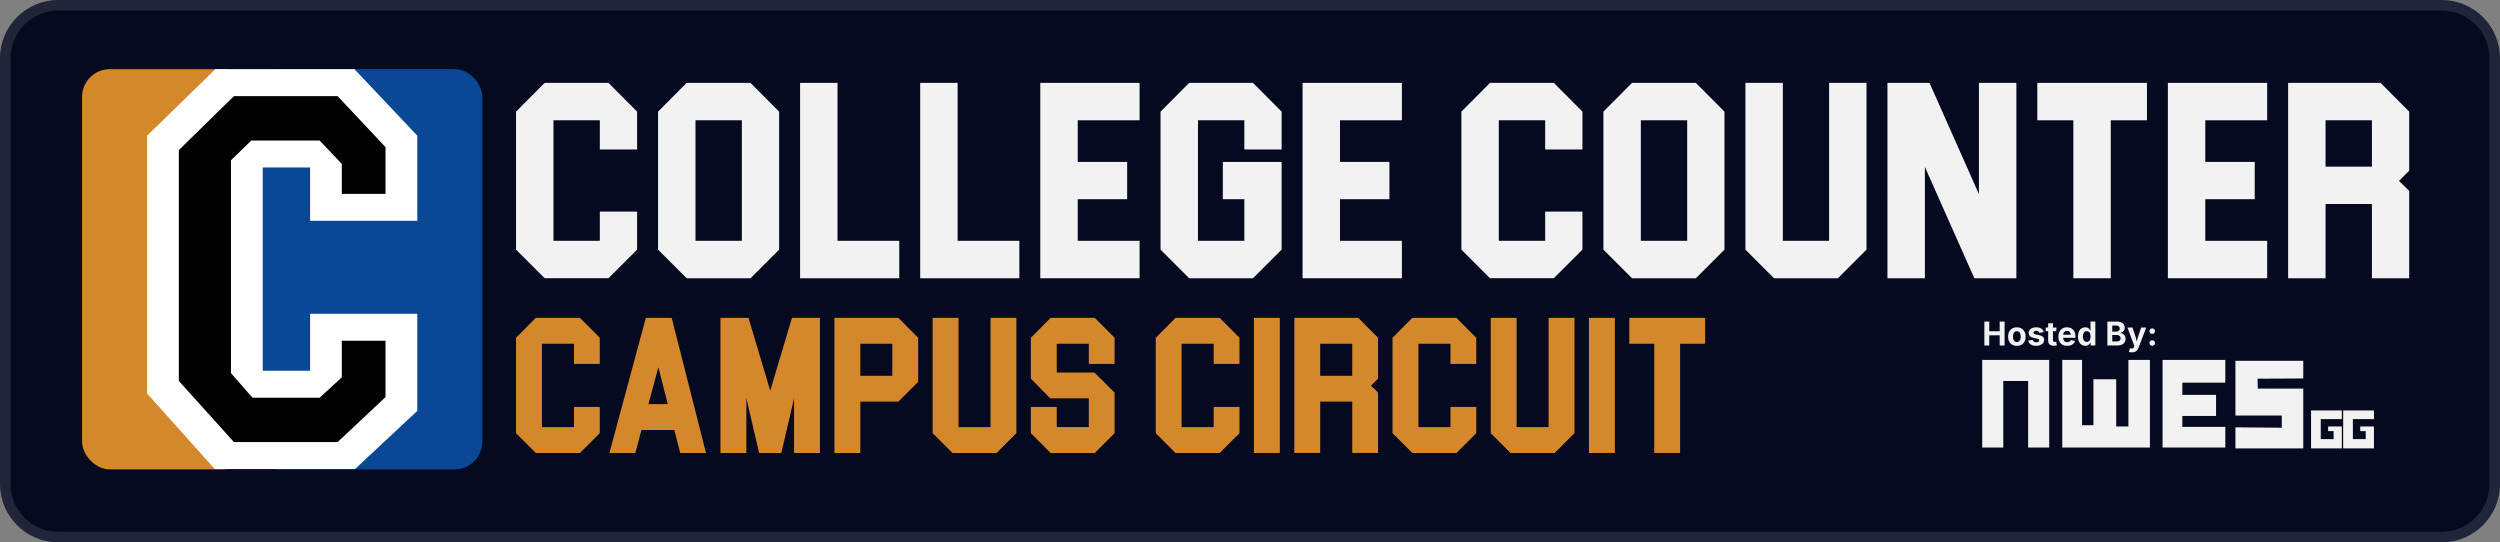 <?xml version="1.0" encoding="UTF-8"?><svg id="Layer_2" xmlns="http://www.w3.org/2000/svg" viewBox="0 0 1186.9 257.48"><rect x="0" y="0" width="1186.9" height="257.48" fill="#808080" stroke="none"/><defs><style>.cls-1{fill:#d5872b;}.cls-2{fill:#fff;}.cls-3{fill:#f2f2f2;}.cls-4{fill:#0a4896;}.cls-5{fill:#20253a;}.cls-6{fill:#d5872b;}.cls-7{fill:#060a20;}</style></defs><g id="Layer_1-2"><rect class="cls-7" x="2.5" y="2.5" width="1181.9" height="252.48" rx="25.15" ry="25.15"/><path class="cls-5" d="M1159.26,257.48H27.65c-15.24,0-27.65-12.4-27.65-27.65V27.65C0,12.4,12.4,0,27.65,0h1131.61c15.24,0,27.65,12.4,27.65,27.65v202.18c0,15.24-12.4,27.65-27.65,27.65ZM27.65,5C15.16,5,5,15.16,5,27.65v202.18c0,12.49,10.16,22.65,22.65,22.65h1131.61c12.49,0,22.65-10.16,22.65-22.65V27.65c0-12.49-10.16-22.65-22.65-22.65H27.65Z"/><path class="cls-3" d="M288.88,39.34l13.59,13.66v17.97h-17.7v-13.86h-22.01v57.22h22.01v-13.86h17.7v18.03l-13.59,13.59h-30.3l-13.59-13.59V53l13.59-13.66h30.3Z"/><path class="cls-3" d="M356.31,39.34l13.59,13.66v65.51l-13.59,13.59h-30.3l-13.59-13.59V53l13.59-13.66h30.3ZM352.2,57.11h-22.01v57.22h22.01v-57.22Z"/><path class="cls-3" d="M397.62,114.33h29.31v17.77h-47.08V39.34h17.77v74.99Z"/><path class="cls-3" d="M454.64,114.33h29.31v17.77h-47.08V39.34h17.77v74.99Z"/><path class="cls-3" d="M541.03,39.34v17.77h-29.37v19.76h23.47v17.7h-23.47v19.76h29.37v17.77h-47.14V39.34h47.14Z"/><path class="cls-3" d="M594.87,39.34l13.59,13.66v17.97h-17.7v-13.86h-22.01v57.22h22.01v-19.76h-10.21v-17.7h27.91v41.64l-13.59,13.59h-30.3l-13.59-13.59V53l13.59-13.66h30.3Z"/><path class="cls-3" d="M665.55,39.34v17.77h-29.37v19.76h23.47v17.7h-23.47v19.76h29.37v17.77h-47.14V39.34h47.14Z"/><path class="cls-3" d="M737.69,39.34l13.59,13.66v17.97h-17.7v-13.86h-22.01v57.22h22.01v-13.86h17.7v18.03l-13.59,13.59h-30.3l-13.59-13.59V53l13.59-13.66h30.3Z"/><path class="cls-3" d="M805.12,39.34l13.59,13.66v65.51l-13.59,13.59h-30.3l-13.59-13.59V53l13.59-13.66h30.3ZM801.01,57.11h-22.01v57.22h22.01v-57.22Z"/><path class="cls-3" d="M868.37,39.34h17.77v79.17l-13.59,13.59h-30.3l-13.59-13.59V39.34h17.77v74.99h21.95V39.34Z"/><path class="cls-3" d="M939.52,39.34h17.77v92.76h-19.96l-23.47-52.84v52.84h-17.77V39.34h19.96l23.47,52.84v-52.84Z"/><path class="cls-3" d="M1019.28,39.34v17.77h-17.17v74.99h-17.77V57.11h-17.11v-17.77h52.05Z"/><path class="cls-3" d="M1076.36,39.34v17.77h-29.37v19.76h23.47v17.7h-23.47v19.76h29.37v17.77h-47.14V39.34h47.14Z"/><path class="cls-3" d="M1130.2,39.34l13.59,13.66v28.05l-4.84,4.84,4.84,4.71v41.51h-17.7v-35.27h-22.01v35.27h-17.77V39.34h43.89ZM1126.09,57.11h-22.01v22.01h22.01v-22.01Z"/><rect class="cls-4" x="118.88" y="32.84" width="110.09" height="190" rx="13.14" ry="13.14"/><rect class="cls-6" x="38.97" y="32.84" width="80.22" height="190" rx="13.14" ry="13.14"/><polygon points="118.72 74.25 153.2 74.25 156.02 98.19 190.03 98.19 188.62 63.45 159.3 37.39 103.24 39.04 76.26 67.79 77.67 179.88 107.46 214.86 163.05 214.86 190.03 190.68 187.21 152.65 152.26 153.82 151.79 178.71 120.13 179.88 118.72 74.25"/><path class="cls-2" d="M198.11,148.97v46.11l-29.58,27.61h-66.56l-32.14-35.87v-122.4l32.43-31.6h65.99l29.87,31.6v40.42h-50.91v-25.33h-22.47v96.5h22.47v-27.04h50.91ZM183.03,161.78h-20.76v17.36l-10.52,9.68h-31.86l-10.24-11.67v-101.05l9.67-9.39h32.43l10.52,11.1v14.23h20.76v-22.2l-22.75-24.2h-49.21l-26.17,25.62v109.59l26.17,29.03h49.21l22.75-21.35v-26.76Z"/><path class="cls-1" d="M275.34,150.91l9.4,9.45v12.42h-12.24v-9.58h-15.22v39.57h15.22v-9.58h12.24v12.47l-9.4,9.4h-20.95l-9.4-9.4v-45.3l9.4-9.45h20.95Z"/><path class="cls-1" d="M301.61,215.06h-12.29l17.29-64.14h12.29l16.28,64.14h-12.24l-2.8-10.91h-15.59l-2.93,10.91ZM312.57,174.34l-4.72,17.51h9.17l-4.45-17.51Z"/><path class="cls-1" d="M375.98,150.91h13.3v64.14h-12.29v-26l-6.05,26h-10.55l-6.05-26v26h-12.29v-64.14h13.3l10.32,34.57,10.32-34.57Z"/><path class="cls-1" d="M426.51,150.91l9.4,9.45v20.91l-9.4,9.4h-18.06v24.39h-12.29v-64.14h30.35ZM423.62,163.2h-15.18v15.22h15.18v-15.22Z"/><path class="cls-1" d="M470.25,150.91h12.29v54.74l-9.4,9.4h-20.95l-9.4-9.4v-54.74h12.29v51.86h15.18v-51.86Z"/><path class="cls-1" d="M519.76,150.91l9.4,9.45v12.42h-12.24v-9.58h-15.22v13.66h17.83l6.33,6.19-.05.05,3.35,3.25v19.3l-9.4,9.4h-20.95l-9.4-9.4v-12.47h12.29v9.58h15.22v-13.66h-18.34l-9.17-9.35v-19.39l9.4-9.45h20.95Z"/><path class="cls-1" d="M579.05,150.91l9.4,9.45v12.42h-12.24v-9.58h-15.22v39.57h15.22v-9.58h12.24v12.47l-9.4,9.4h-20.95l-9.4-9.4v-45.3l9.4-9.45h20.95Z"/><path class="cls-1" d="M595.32,150.91h12.29v64.14h-12.29v-64.14Z"/><path class="cls-1" d="M644.84,150.91l9.4,9.45v19.39l-3.35,3.35,3.35,3.25v28.7h-12.24v-24.39h-15.22v24.39h-12.29v-64.14h30.35ZM642,163.2h-15.22v15.22h15.22v-15.22Z"/><path class="cls-1" d="M691.47,150.91l9.4,9.45v12.42h-12.24v-9.58h-15.22v39.57h15.22v-9.58h12.24v12.47l-9.4,9.4h-20.95l-9.4-9.4v-45.3l9.4-9.45h20.95Z"/><path class="cls-1" d="M735.21,150.91h12.29v54.74l-9.4,9.4h-20.95l-9.4-9.4v-54.74h12.29v51.86h15.18v-51.86Z"/><path class="cls-1" d="M754.37,150.91h12.29v64.14h-12.29v-64.14Z"/><path class="cls-1" d="M809.53,150.91v12.29h-11.88v51.85h-12.29v-51.85h-11.83v-12.29h35.99Z"/><polygon class="cls-3" points="1093.5 171.28 1061.29 171.28 1061.29 197.28 1083.3 197.28 1083.3 203.07 1061.29 202.87 1061.29 212.88 1093.5 212.88 1093.5 184.48 1071.9 184.48 1071.81 179.79 1093.5 179.68 1093.5 171.28"/><polygon class="cls-3" points="951.08 212.47 951.08 180.87 962.88 180.87 962.88 212.47 972.88 212.47 972.88 170.87 941.08 170.87 941.08 212.47 951.08 212.47"/><polygon class="cls-3" points="979.08 170.87 979.08 212.47 1020.69 212.47 1020.69 170.87 1010.49 170.87 1010.49 202.47 1004.69 202.47 1004.69 180.07 993.88 180.07 993.88 201.87 988.48 201.87 988.48 170.87 979.08 170.87"/><polygon class="cls-3" points="1056.49 170.87 1056.49 181.67 1036.09 181.67 1036.09 187.47 1052.09 187.47 1052.09 197.47 1036.09 197.47 1036.09 202.67 1056.49 202.67 1056.49 212.47 1026.69 212.47 1026.69 170.87 1056.49 170.87"/><polygon class="cls-3" points="1111.8 198.97 1101.8 198.97 1101.8 208.47 1107.9 208.47 1107.9 204.67 1105.3 204.67 1105.3 202.47 1111.8 202.47 1111.8 212.88 1097.2 212.88 1097.2 194.87 1111.8 194.87 1111.8 198.97"/><polygon class="cls-3" points="1127.05 198.97 1117.05 198.97 1117.05 208.47 1123.15 208.47 1123.15 204.67 1120.55 204.67 1120.55 202.47 1127.05 202.47 1127.05 212.88 1112.45 212.88 1112.45 194.87 1127.05 194.87 1127.05 198.97"/><path class="cls-3" d="M942.1,164.03v-11.36h2.32v4.59h4.95v-4.59h2.33v11.36h-2.33v-4.84h-4.95v4.84h-2.32Z"/><path class="cls-3" d="M957.52,164.19c-.85,0-1.59-.18-2.22-.55s-1.11-.88-1.44-1.54c-.34-.66-.51-1.42-.51-2.3s.17-1.66.51-2.31.82-1.17,1.44-1.54c.62-.37,1.37-.55,2.22-.55s1.6.18,2.22.55c.62.37,1.1.88,1.44,1.54s.51,1.43.51,2.31-.17,1.64-.51,2.3c-.34.66-.82,1.17-1.44,1.54s-1.36.55-2.22.55ZM957.52,162.4c.41,0,.75-.11,1.02-.34.27-.23.48-.54.62-.93.14-.39.21-.84.21-1.33s-.07-.95-.21-1.34c-.14-.39-.34-.7-.62-.92s-.62-.33-1.02-.33-.75.11-1.02.33c-.27.22-.48.53-.61.92-.14.39-.21.84-.21,1.34s.07.94.21,1.33c.14.39.34.7.61.93.27.23.61.34,1.02.34Z"/><path class="cls-3" d="M966.67,164.19c-.69,0-1.29-.1-1.82-.29-.53-.2-.96-.48-1.3-.85-.33-.37-.55-.82-.65-1.35l2.13-.37c.11.4.31.69.59.89.28.2.65.3,1.12.3.44,0,.78-.08,1.03-.25.25-.17.38-.38.38-.63,0-.22-.09-.41-.27-.55-.18-.14-.46-.25-.83-.33l-1.47-.31c-.82-.17-1.44-.45-1.84-.86-.41-.4-.61-.92-.61-1.56,0-.55.15-1.02.45-1.41s.72-.7,1.25-.91c.53-.21,1.16-.32,1.88-.32.67,0,1.25.09,1.75.28.49.19.89.45,1.2.79.3.34.51.74.61,1.21l-2.03.36c-.09-.29-.25-.53-.5-.71-.25-.19-.58-.28-1-.28-.38,0-.69.08-.95.24-.25.16-.38.37-.38.63,0,.21.08.39.25.54.17.15.45.26.85.34l1.53.3c.82.17,1.44.44,1.84.82.4.38.6.87.6,1.48,0,.56-.16,1.05-.49,1.47s-.77.75-1.35.98c-.57.23-1.23.35-1.98.35Z"/><path class="cls-3" d="M976.26,155.5v1.75h-5.05v-1.75h5.05ZM972.38,153.48h2.29v8.06c0,.27.06.47.18.6.12.13.32.19.6.19.09,0,.21-.01.37-.03.16-.02.28-.04.36-.07l.33,1.71c-.25.08-.51.13-.76.16-.25.03-.49.05-.72.05-.85,0-1.51-.21-1.96-.62s-.68-1.01-.68-1.79v-8.25Z"/><path class="cls-3" d="M981.44,164.19c-.87,0-1.62-.18-2.25-.53-.63-.36-1.11-.86-1.45-1.52-.34-.66-.51-1.43-.51-2.33s.17-1.65.5-2.31c.34-.66.81-1.18,1.43-1.55.62-.37,1.34-.56,2.17-.56.56,0,1.08.09,1.56.27.48.18.91.45,1.27.8.37.36.65.81.86,1.35.21.54.31,1.17.31,1.91v.64h-7.16v-1.43h6.04l-1.07.38c0-.44-.07-.83-.2-1.16-.13-.33-.34-.58-.6-.76-.27-.18-.6-.27-.99-.27s-.73.09-1.01.27c-.28.18-.49.43-.63.74s-.21.67-.21,1.07v1.01c0,.49.08.91.25,1.24.17.33.4.59.69.75.3.17.64.25,1.04.25.27,0,.51-.04.73-.11s.41-.19.56-.34c.16-.15.27-.33.35-.55l2.07.39c-.14.47-.38.88-.72,1.23-.34.35-.77.63-1.28.82-.51.19-1.1.29-1.76.29Z"/><path class="cls-3" d="M990,164.17c-.65,0-1.24-.17-1.76-.51-.53-.34-.94-.83-1.25-1.49-.31-.65-.46-1.45-.46-2.4s.16-1.78.47-2.43.73-1.14,1.26-1.46,1.1-.49,1.73-.49c.48,0,.88.08,1.2.24.32.16.58.36.78.6s.35.47.44.69h.08v-4.27h2.29v11.36h-2.25v-1.36h-.11c-.1.23-.25.46-.45.69-.2.23-.46.43-.78.58-.32.16-.71.24-1.18.24ZM990.71,162.33c.39,0,.72-.11.99-.32.27-.21.48-.51.62-.9.14-.38.21-.83.21-1.34s-.07-.97-.21-1.35c-.14-.38-.35-.67-.62-.88s-.61-.32-1-.32-.74.11-1.01.33c-.27.22-.48.52-.61.9-.14.38-.21.82-.21,1.32s.07.94.21,1.33.35.69.62.91c.27.22.61.33,1,.33Z"/><path class="cls-3" d="M1000.49,164.03v-11.36h4.5c.83,0,1.53.13,2.08.38.56.25.97.6,1.25,1.03.28.44.42.94.42,1.51,0,.45-.09.84-.27,1.17s-.42.6-.73.82-.66.36-1.05.45v.11c.43.02.83.14,1.21.36.38.23.69.54.92.95s.35.89.35,1.44c0,.6-.15,1.14-.44,1.61s-.73.84-1.31,1.12c-.58.27-1.29.41-2.15.41h-4.79ZM1002.81,157.44h1.84c.33,0,.63-.06.89-.18.26-.12.47-.29.62-.51.15-.22.22-.48.22-.79,0-.41-.15-.75-.44-1.01-.29-.26-.71-.39-1.25-.39h-1.88v2.87ZM1002.81,162.11h2.01c.68,0,1.18-.13,1.49-.4.31-.26.47-.61.47-1.04,0-.32-.08-.6-.23-.85-.16-.25-.38-.44-.66-.58-.29-.14-.62-.21-1.01-.21h-2.07v3.08Z"/><path class="cls-3" d="M1010.7,167.04l.53-1.72.28.07c.3.08.58.1.82.07.24-.04.43-.13.58-.29.14-.16.23-.38.26-.66l.06-.46-3.2-8.54h2.43l1.43,4.42c.17.56.31,1.12.42,1.68.11.56.23,1.14.38,1.75h-.53c.14-.61.27-1.2.41-1.76.14-.56.3-1.12.48-1.67l1.49-4.42h2.4l-3.62,9.53c-.17.46-.39.85-.66,1.19-.27.34-.61.59-1.01.78-.4.18-.89.27-1.46.27-.31,0-.59-.02-.85-.06-.26-.04-.48-.1-.64-.16Z"/><path class="cls-3" d="M1021.79,158.52c-.37,0-.68-.13-.94-.38-.25-.25-.38-.56-.38-.93s.13-.68.38-.93c.25-.25.57-.38.94-.38s.68.13.94.38c.25.25.38.56.38.93s-.13.68-.38.93c-.25.25-.57.38-.94.38ZM1021.79,164.17c-.37,0-.68-.13-.94-.38-.25-.25-.38-.56-.38-.93s.13-.68.38-.93c.25-.25.57-.38.94-.38s.68.13.94.38c.25.25.38.56.38.93s-.13.68-.38.93c-.25.25-.57.38-.94.38Z"/></g></svg>